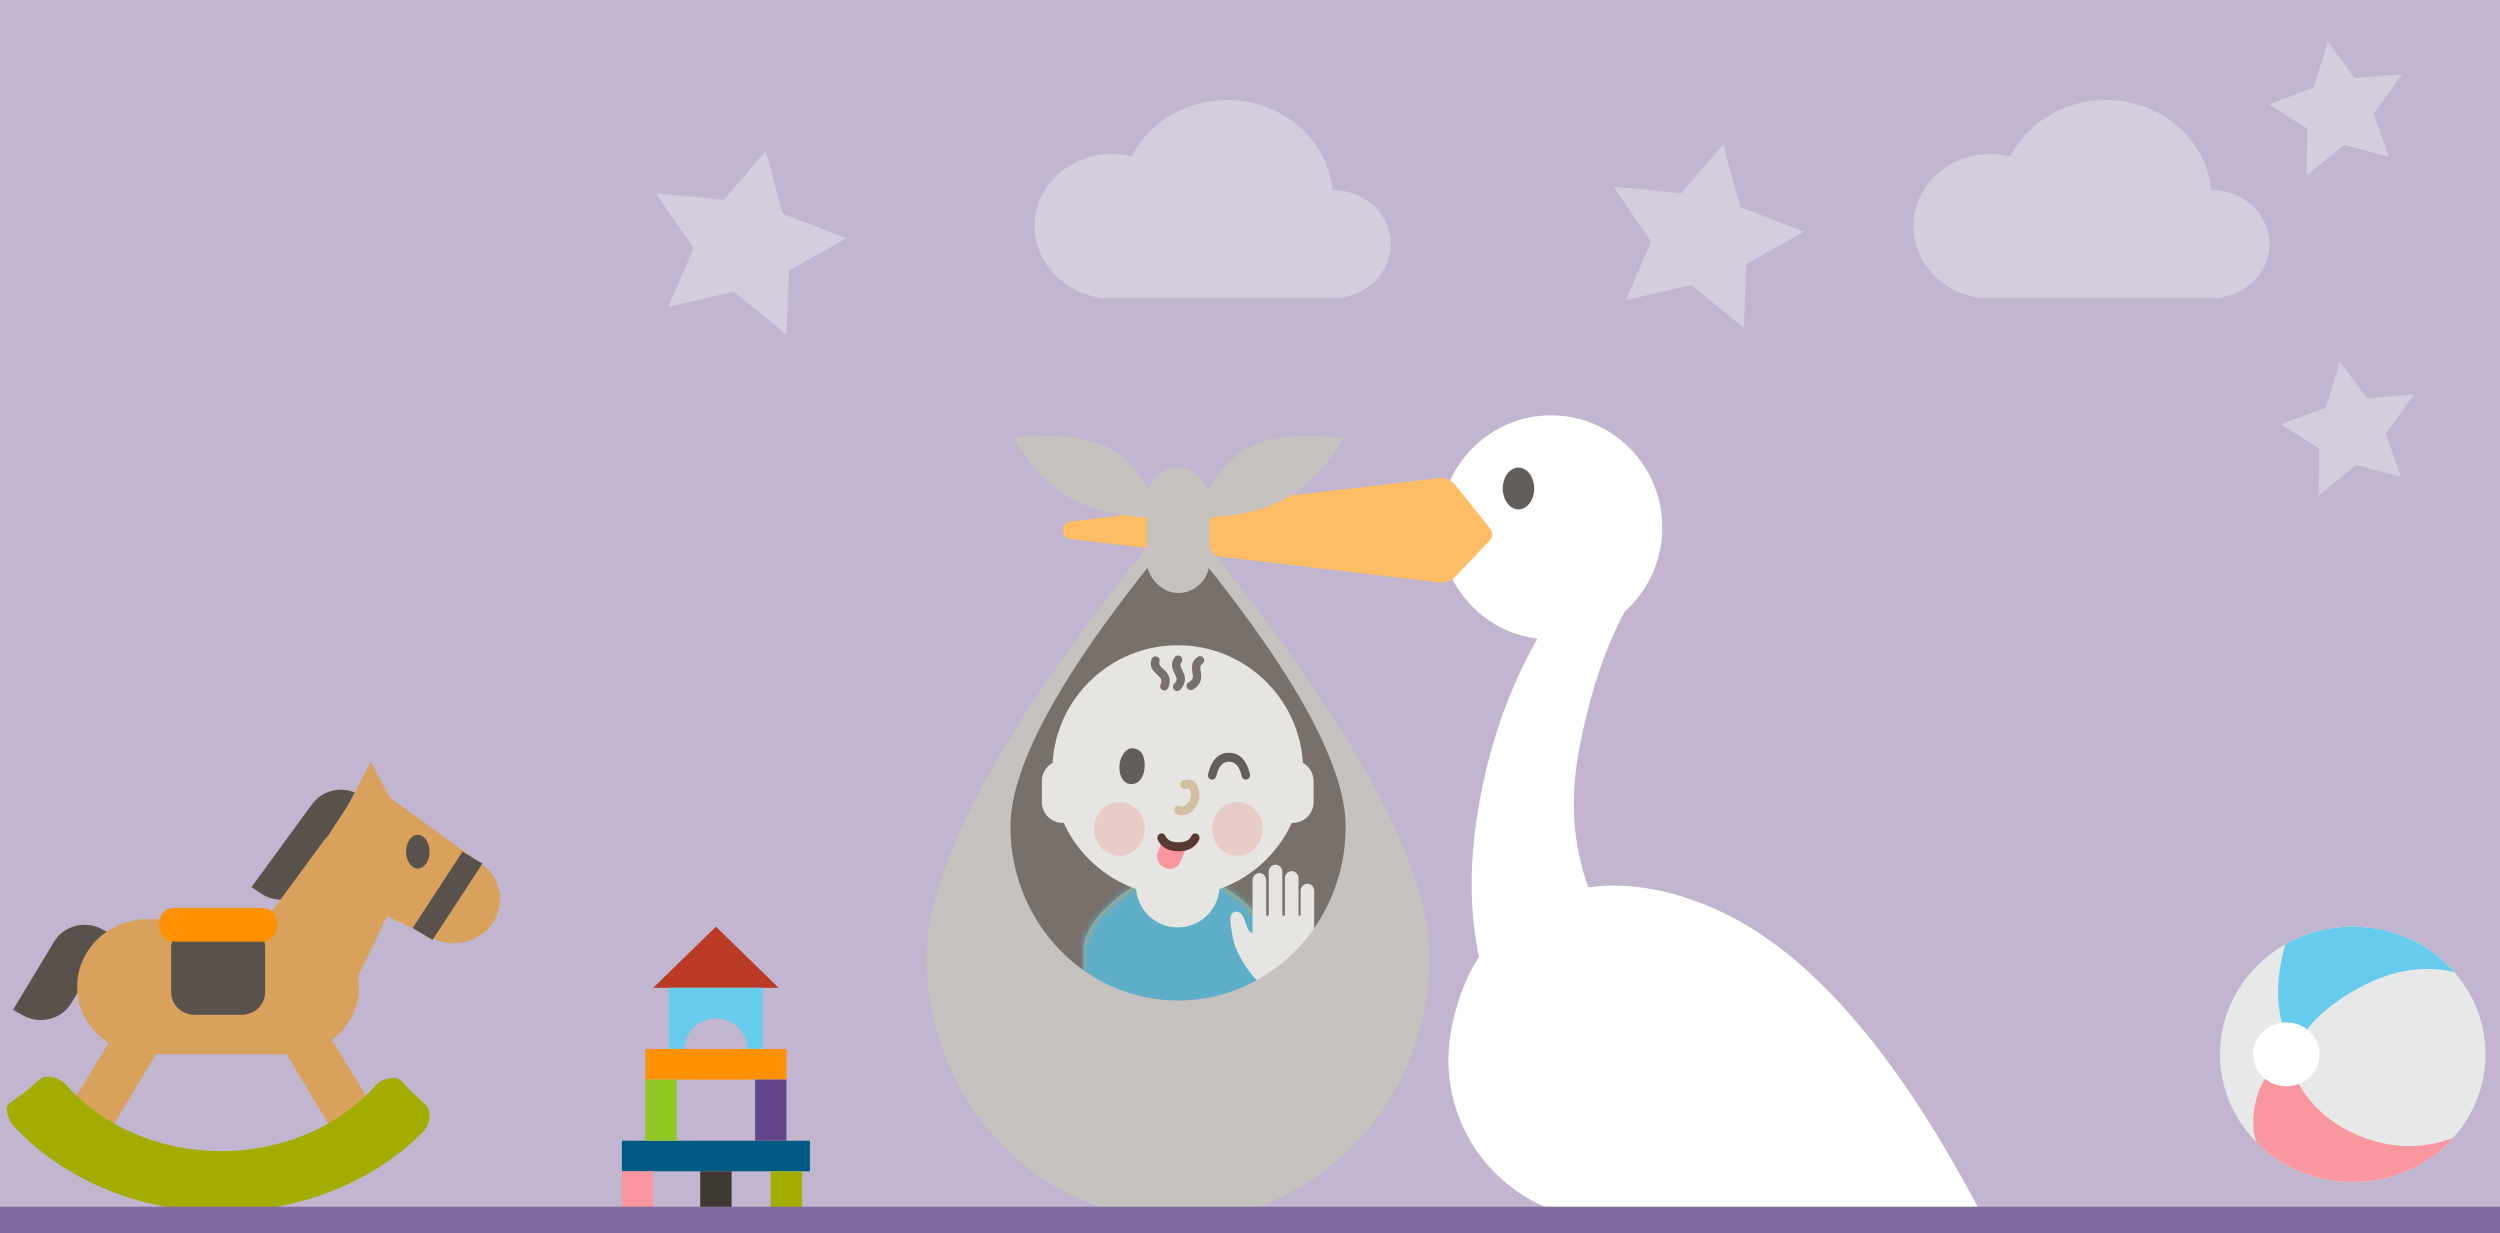 <?xml version="1.0" encoding="UTF-8"?>
<svg width="375px" height="185px" viewBox="0 0 375 185" version="1.1" xmlns="http://www.w3.org/2000/svg" xmlns:xlink="http://www.w3.org/1999/xlink">
    <rect x="0" y="0" width="375" height="185" fill="#808080" stroke="none"/>
    <title>illustrasjon-veiviser-mobil</title>
    <defs>
        <path d="M28.402,9.481 L28.402,22.171 L0,22.171 L0,9.481 C0,5.851 4.64,1.707 7.746,0 C7.746,0 20.656,0 20.656,0 C23.791,1.737 28.402,5.893 28.402,9.481 Z" id="veiviser-mobil-path"></path>
    </defs>
    <g stroke="none" stroke-width="1" fill="none" fill-rule="evenodd">
        <g>
            <rect fill="#C1B5D0" fill-rule="nonzero" x="0" y="0" width="375" height="182"></rect>
            <g transform="translate(0, 3)">
                <g transform="translate(287, 12)" fill="#D4CDDE">
                    <path d="M0,18.907 C0,12.94 5.171,8.103 11.55,8.103 C12.582,8.103 13.582,8.23 14.533,8.467 C17.087,3.46 22.549,0 28.875,0 C37.16,0 43.963,5.934 44.692,13.505 C49.541,13.505 53.419,17.133 53.419,21.608 C53.419,25.623 50.297,28.956 46.2,29.599 L46.2,29.711 L10.106,29.711 C4.409,28.963 0,24.417 0,18.907 Z"></path>
                </g>
                <g transform="translate(155.189, 12)" fill="#D4CDDE">
                    <path d="M0,18.907 C0,12.94 5.171,8.103 11.55,8.103 C12.582,8.103 13.582,8.23 14.533,8.467 C17.087,3.46 22.549,0 28.875,0 C37.16,0 43.963,5.934 44.692,13.505 C49.541,13.505 53.419,17.133 53.419,21.608 C53.419,25.623 50.297,28.956 46.2,29.599 L46.2,29.711 L10.106,29.711 C4.409,28.963 0,24.417 0,18.907 Z"></path>
                </g>
                <g transform="translate(333, 136)" fill-rule="nonzero">
                    <g>
                        <ellipse fill="#E7E9E9" cx="19.912" cy="19.151" rx="19.912" ry="19.151"></ellipse>
                        <path d="M9.818,2.639 C12.778,0.962 16.228,-1.42108547e-14 19.912,-1.42108547e-14 C26.029,-1.42108547e-14 31.501,2.653 35.154,6.827 C30.526,5.715 25.747,6.507 20.818,9.203 C15.436,12.146 12.222,15.462 11.179,19.151 C8.928,15.162 8.217,10.773 9.047,5.985 C9.253,4.796 9.51,3.681 9.818,2.639 Z" fill="#66CBEC"></path>
                        <path d="M5.431,32.296 C5.064,31.078 4.92,29.853 4.999,28.619 C5.251,24.701 6.917,21.545 9.997,19.151 C11.541,24.737 14.979,28.727 20.311,31.121 C25.182,33.308 30.066,33.497 34.965,31.688 C31.314,35.74 25.924,38.303 19.912,38.303 C14.206,38.303 9.061,35.995 5.431,32.296 Z" fill="#FA96A0"></path>
                        <ellipse fill="#FFFFFF" cx="9.956" cy="19.151" rx="4.978" ry="4.788"></ellipse>
                    </g>
                </g>
                <g transform="translate(93, 136)" fill-rule="nonzero">
                    <polygon fill="#BA3A26" points="14.386 0 23.79 9.175 4.982 9.175"></polygon>
                    <path d="M19.088,18.349 C19.088,15.816 16.983,13.762 14.386,13.762 C11.789,13.762 9.684,15.816 9.684,18.349 L7.333,18.349 L7.333,9.175 L21.439,9.175 L21.439,18.349 L19.088,18.349 Z" fill="#66CBEC"></path>
                    <rect fill="#FF9100" x="3.806" y="18.349" width="21.159" height="4.587"></rect>
                    <rect fill="#005B82" x="0.28" y="32.111" width="28.213" height="4.587"></rect>
                    <rect fill="#91C823" x="3.806" y="22.936" width="4.702" height="9.175"></rect>
                    <rect fill="#FA96A0" x="0.28" y="36.698" width="4.702" height="9.175"></rect>
                    <rect fill="#3E3832" x="12.035" y="36.698" width="4.702" height="9.175"></rect>
                    <rect fill="#A2AD00" x="22.615" y="36.698" width="4.702" height="9.175"></rect>
                    <rect fill="#634689" x="20.264" y="22.936" width="4.702" height="9.175"></rect>
                </g>
                <g transform="translate(38, 145) scale(-1, 1) translate(-38, -145) translate(1, 111)" fill-rule="nonzero">
                    <g>
                        <path d="M19.379,6.346 L20.822,5.378 C23.213,3.774 26.509,4.331 28.183,6.622 L37.278,19.065 L35.835,20.033 C33.444,21.638 30.148,21.081 28.474,18.79 L19.379,6.346 Z" fill="#59514B"></path>
                        <path d="M2.73,15.639 L17.21,5.145 C18.762,4.021 20.972,4.315 22.146,5.801 C22.209,5.881 22.268,5.964 22.324,6.049 L27.577,14.103 C28.608,15.685 28.106,17.767 26.456,18.755 C26.367,18.808 26.276,18.858 26.183,18.903 L9.991,26.772 C6.815,28.316 2.933,27.281 1.046,24.387 C-0.842,21.493 -0.111,17.697 2.73,15.639 Z" fill="#D8A25D"></path>
                        <path d="M58.138,26.24 L59.663,25.396 C62.191,23.998 65.424,24.827 66.883,27.249 L73.049,37.482 L71.524,38.326 C68.996,39.724 65.763,38.894 64.304,36.472 L58.138,26.24 Z" fill="#59514B"></path>
                        <path d="M26.602,12.327 L34.827,23.539 C37.065,26.589 36.298,30.801 33.114,32.945 C32.943,33.06 32.766,33.168 32.585,33.268 L30.672,34.326 C27.301,36.191 22.991,35.084 21.046,31.855 C20.941,31.682 20.844,31.504 20.756,31.322 L14.734,18.891 C13.235,15.796 14.45,12.115 17.534,10.409 C20.619,8.703 24.553,9.535 26.602,12.327 Z" fill="#D8A25D"></path>
                        <path d="M31.711,23.873 L52.852,23.873 C58.69,23.873 63.423,28.407 63.423,34 C63.423,39.593 58.69,44.127 52.852,44.127 L31.711,44.127 C25.874,44.127 21.141,39.593 21.141,34 C21.141,28.407 25.874,23.873 31.711,23.873 Z" fill="#D8A25D"></path>
                        <polygon fill="#D8A25D" transform="translate(25.954, 47.443) rotate(30) translate(-25.954, -47.443) " points="22.596 40.681 29.569 40.553 29.313 54.204 22.34 54.332"></polygon>
                        <polygon fill="#D8A25D" transform="translate(57.666, 47.443) rotate(-30) translate(-57.666, -47.443) " points="54.051 40.553 61.024 40.681 61.28 54.332 54.307 54.204"></polygon>
                        <path d="M18.577,48.733 C23.874,54.766 32.319,58.669 41.832,58.669 C51.368,58.669 59.831,54.746 65.126,48.687 C65.799,47.916 67.969,46.777 69.331,48.135 C70.92,49.719 72.715,50.82 73.647,51.56 C74.505,52.24 73.588,54.23 72.855,55.014 C65.582,62.782 54.388,67.758 41.832,67.758 C29.611,67.758 18.681,63.044 11.4,55.631 C10.706,54.924 10.025,52.841 11.235,51.646 C12.096,50.796 13.439,49.662 14.733,48.193 C15.694,47.102 17.889,47.948 18.577,48.733 Z" fill="#A2AD00"></path>
                        <ellipse fill="#59514B" cx="12.332" cy="13.745" rx="1.762" ry="2.532"></ellipse>
                        <polygon fill="#59514B" transform="translate(7.871, 20.365) rotate(-32) translate(-7.871, -20.365) " points="5.997 13.498 9.479 13.564 9.745 27.233 6.263 27.167"></polygon>
                        <polygon fill="#D8A25D" points="19.379 0.242 22.903 6.994 15.856 6.994"></polygon>
                        <path d="M38.758,24.717 L45.805,24.717 C47.751,24.717 49.329,26.228 49.329,28.092 L49.329,34.844 C49.329,36.708 47.751,38.22 45.805,38.22 L38.758,38.22 C36.813,38.22 35.235,36.708 35.235,34.844 L35.235,28.092 C35.235,26.228 36.813,24.717 38.758,24.717 Z" fill="#59514B"></path>
                        <path d="M35.675,22.185 L48.889,22.185 C50.105,22.185 51.091,23.129 51.091,24.295 L51.091,25.139 C51.091,26.304 50.105,27.248 48.889,27.248 L35.675,27.248 C34.459,27.248 33.473,26.304 33.473,25.139 L33.473,24.295 C33.473,23.129 34.459,22.185 35.675,22.185 Z" fill="#FF9100"></path>
                    </g>
                </g>
                <g transform="translate(353.287, 60.988) scale(-1, -1) rotate(-20) translate(-353.287, -60.988) translate(342.787, 50.988)" fill="#D4CDDE">
                    <polygon points="7.391 13.403 0.57 11.532 6.552 7.431 6.641 0.576 12.302 4.54 19.178 2.175 16.695 8.725 20.855 14.118 13.659 14.202 9.356 19.901"></polygon>
                </g>
                <g transform="translate(351.476, 12.988) scale(-1, -1) rotate(-20) translate(-351.476, -12.988) translate(340.976, 2.988)" fill="#D4CDDE">
                    <polygon points="7.391 13.403 0.57 11.532 6.552 7.431 6.641 0.576 12.302 4.54 19.178 2.175 16.695 8.725 20.855 14.118 13.659 14.202 9.356 19.901"></polygon>
                </g>
                <g transform="translate(110.378, 33.749) scale(-1, -1) rotate(-140) translate(-110.378, -33.749) translate(95.378, 19.249)" fill="#D4CDDE">
                    <polygon points="10.435 18.922 0.805 16.28 9.25 10.491 9.375 0.814 17.368 6.409 27.074 3.07 23.569 12.317 29.443 19.931 19.284 20.05 13.208 28.095"></polygon>
                </g>
                <g transform="translate(254, 32.749) scale(-1, -1) rotate(-140) translate(-254, -32.749) translate(239, 18.249)" fill="#D4CDDE">
                    <polygon points="10.435 18.922 0.805 16.28 9.25 10.491 9.375 0.814 17.368 6.409 27.074 3.07 23.569 12.317 29.443 19.931 19.284 20.05 13.208 28.095"></polygon>
                </g>
                <g transform="translate(139, 58)">
                    <g transform="translate(20.425, 1.303)" fill-rule="nonzero">
                        <path d="M78.819,70.798 C84.807,69.961 91.696,71.117 98.984,74.58 C112.165,80.844 124.856,95.449 137.055,118.395 L137.055,118.395 C137.462,119.16 137.17,120.109 136.404,120.514 C136.177,120.634 135.924,120.697 135.667,120.697 L81.874,120.697 C68.597,120.697 57.833,109.959 57.833,96.712 C57.833,95.446 57.933,94.183 58.133,92.933 C58.857,88.411 60.329,84.483 62.417,81.236 C61.07,74.781 60.972,67.787 62.122,60.253 C63.623,50.417 66.643,41.501 71.183,33.503 C62.943,32.481 56.562,25.399 56.562,16.815 C56.562,7.528 64.029,0 73.241,0 C82.452,0 89.919,7.528 89.919,16.815 C89.919,21.835 87.738,26.34 84.278,29.421 C81.415,34.78 79.203,41.32 77.642,49.044 C75.901,57.662 76.539,64.317 78.819,70.798 Z" fill="#FFFFFF"></path>
                        <path d="M1.218,18.556 C0.586,18.482 0.088,18.003 0.01,17.396 C-0.083,16.665 0.458,16.001 1.218,15.911 L56.337,9.425 C57.31,9.31 58.273,9.698 58.871,10.445 L64.131,17.016 C64.54,17.528 64.509,18.247 64.058,18.725 L58.871,24.208 C58.266,24.847 57.376,25.165 56.483,25.06 L1.218,18.556 Z" fill="#FFBD66"></path>
                    </g>
                    <path d="M37.708,92.218 C52.46,92.218 64.418,79.768 64.418,64.412 C64.418,54.174 55.515,38.363 37.708,16.978 C19.902,38.363 10.998,54.174 10.998,64.412 C10.998,79.768 22.957,92.218 37.708,92.218 Z" fill="#78706A" fill-rule="nonzero"></path>
                    <g transform="translate(17.283, 35.788)">
                        <g transform="translate(6.271, 36.056)" fill-rule="evenodd" stroke-width="1">
                            <g>
                                <g>
                                    <mask id="veiviser-mobil-mask1" fill="white">
                                        <use xlink:href="#veiviser-mobil-path"></use>
                                    </mask>
                                    <use fill="#D8A25D" xlink:href="#veiviser-mobil-path"></use>
                                    <g mask="url(#veiviser-mobil-mask1)" fill="#5EAEC7">
                                        <g transform="translate(-53.099, -68.976)">
                                            <polygon points="0 147.778 147.643 147.778 147.643 0 0 0"></polygon>
                                        </g>
                                    </g>
                                </g>
                            </g>
                        </g>
                        <path d="M1.603,17.643 C2.207,7.798 10.382,0 20.379,0 C30.376,0 38.552,7.798 39.155,17.643 C40.112,18.18 40.759,19.204 40.759,20.379 L40.759,23.515 C40.759,25.246 39.355,26.65 37.623,26.65 C37.578,26.65 37.532,26.649 37.487,26.647 C35.373,31.255 31.451,34.862 26.63,36.56 C26.373,39.787 23.673,42.326 20.379,42.326 C17.086,42.326 14.386,39.787 14.129,36.56 C9.307,34.862 5.386,31.255 3.272,26.647 C3.227,26.649 3.181,26.65 3.135,26.65 C1.404,26.65 2.12056029e-16,25.246 0,23.515 L0,20.379 C-1.43917299e-16,19.204 0.647,18.18 1.603,17.643 Z" fill="#E7E5E2" fill-rule="evenodd"></path>
                        <g stroke-width="1" fill-rule="evenodd" transform="translate(14.109, 0)" fill="#78706A">
                            <path d="M4.305,1.877 C4.614,1.722 4.991,1.848 5.146,2.158 C5.301,2.467 5.175,2.844 4.866,2.999 C4.48,3.192 4.419,3.395 4.419,4.421 C4.419,5.489 3.846,6.254 2.801,6.603 C2.473,6.712 2.118,6.535 2.008,6.206 C1.899,5.878 2.076,5.522 2.405,5.413 C2.946,5.232 3.165,4.94 3.165,4.421 C3.165,2.95 3.342,2.359 4.305,1.877 Z" fill-rule="nonzero" transform="translate(3.594, 4.223) rotate(-48) translate(-3.594, -4.223) "></path>
                            <path d="M6.964,1.858 C7.274,1.703 7.65,1.828 7.805,2.138 C7.96,2.448 7.835,2.824 7.525,2.979 C7.139,3.172 7.079,3.375 7.079,4.402 C7.079,5.47 6.505,6.235 5.461,6.583 C5.132,6.693 4.777,6.515 4.668,6.187 C4.558,5.858 4.736,5.503 5.064,5.393 C5.605,5.213 5.825,4.92 5.825,4.402 C5.825,2.931 6.001,2.339 6.964,1.858 Z" fill-rule="nonzero" transform="translate(6.254, 4.203) rotate(-27) translate(-6.254, -4.203) "></path>
                            <path d="M9.624,1.838 C9.933,1.683 10.31,1.809 10.465,2.118 C10.62,2.428 10.494,2.805 10.185,2.96 C9.799,3.153 9.738,3.355 9.738,4.382 C9.738,5.45 9.165,6.215 8.12,6.563 C7.792,6.673 7.437,6.495 7.327,6.167 C7.218,5.838 7.395,5.483 7.724,5.374 C8.265,5.193 8.484,4.901 8.484,4.382 C8.484,2.911 8.66,2.32 9.624,1.838 Z" fill-rule="nonzero" transform="translate(8.913, 4.184) rotate(-9) translate(-8.913, -4.184) "></path>
                        </g>
                        <g transform="translate(7.838, 14.109)">
                            <path d="M7.585,13.436 C7.585,15.663 5.888,17.468 3.794,17.468 C1.699,17.468 0,15.663 0,13.436 C0,11.211 1.699,9.406 3.794,9.406 C5.888,9.406 7.585,11.211 7.585,13.436" fill="#E8CCC8" fill-rule="evenodd"></path>
                            <path d="M11.391,19.406 C10.557,19.387 9.836,18.815 9.557,18.034 L9.39,15.368 L13.219,15.454 L13.168,18.115 C12.922,18.885 12.224,19.424 11.391,19.406 Z" fill="#FA96A0" fill-rule="evenodd" transform="translate(11.305, 17.387) rotate(23) translate(-11.305, -17.387) "></path>
                            <path d="M25.285,13.436 C25.285,15.663 23.587,17.468 21.493,17.468 C19.398,17.468 17.699,15.663 17.699,13.436 C17.699,11.211 19.398,9.406 21.493,9.406 C23.587,9.406 25.285,11.211 25.285,13.436" fill="#E8CCC8" fill-rule="evenodd"></path>
                            <path d="M13.684,7.436 C13.342,7.512 13.007,7.279 12.935,6.916 C12.864,6.553 13.082,6.197 13.424,6.121 C14.274,5.931 14.985,6.077 15.376,6.774 C16.136,8.131 15.871,9.695 14.673,10.778 C13.976,11.408 12.998,11.633 12.315,11.194 C12.016,11.002 11.921,10.589 12.101,10.272 C12.282,9.954 12.671,9.853 12.969,10.045 C13.119,10.141 13.532,10.045 13.854,9.754 C14.588,9.091 14.73,8.249 14.29,7.462 C14.248,7.388 14.065,7.35 13.684,7.436 Z" fill="#D1BFA3" fill-rule="nonzero"></path>
                            <path d="M17.086,2.85 C17.001,2.49 17.207,2.126 17.546,2.036 C17.885,1.946 18.228,2.164 18.312,2.524 C18.67,4.044 19.29,4.703 20.228,4.703 C21.165,4.703 21.786,4.044 22.143,2.524 C22.228,2.164 22.571,1.946 22.909,2.036 C23.248,2.126 23.454,2.49 23.369,2.85 C22.884,4.914 21.819,6.047 20.228,6.047 C18.637,6.047 17.571,4.914 17.086,2.85 Z" fill="#635E59" fill-rule="nonzero" transform="translate(20.228, 4.031) scale(1, -1) translate(-20.228, -4.031) "></path>
                            <path d="M5.698,6.714 C3.955,6.835 3.468,4.488 3.993,2.957 C4.092,2.666 4.668,1.344 5.689,1.344 C6.709,1.344 7.16,2.067 7.222,2.191 C7.972,3.685 7.605,6.583 5.698,6.714" fill="#635E59" fill-rule="evenodd"></path>
                            <path d="M9.548,15.081 C9.392,14.749 9.519,14.346 9.831,14.18 C10.143,14.014 10.523,14.148 10.679,14.48 C10.982,15.125 11.599,15.452 12.642,15.452 C13.685,15.452 14.302,15.125 14.605,14.48 C14.761,14.148 15.141,14.014 15.453,14.18 C15.766,14.346 15.892,14.749 15.736,15.081 C15.196,16.228 14.128,16.796 12.642,16.796 C11.157,16.796 10.088,16.228 9.548,15.081 Z" fill="#593A32" fill-rule="nonzero" transform="translate(12.642, 15.452) scale(1, -1) rotate(-180) translate(-12.642, -15.452) "></path>
                        </g>
                    </g>
                    <rect fill="#C6C2BF" fill-rule="nonzero" x="32.995" y="9.141" width="9.427" height="18.81" rx="4.703"></rect>
                    <path d="M36.986,12.588 C32.476,7.731 28.332,5.304 24.555,5.307 C20.778,5.31 16.545,6.528 11.857,8.962 C15.938,12.157 19.79,14.016 23.414,14.539 C27.037,15.061 31.561,14.411 36.986,12.588 Z" fill="#C6C2BF" fill-rule="nonzero" transform="translate(24.421, 10.01) rotate(20) translate(-24.421, -10.01) "></path>
                    <path d="M63.696,12.588 C59.186,7.731 55.043,5.304 51.266,5.307 C47.489,5.31 43.256,6.528 38.567,8.962 C42.649,12.157 46.501,14.016 50.124,14.539 C53.748,15.061 58.272,14.411 63.696,12.588 Z" fill="#C6C2BF" fill-rule="nonzero" transform="translate(51.132, 10.01) scale(-1, 1) rotate(20) translate(-51.132, -10.01) "></path>
                    <g transform="translate(45.564, 68.705)" fill="#E7E5E2">
                        <path d="M10.529,3.918 L10.529,7.637 L10.527,7.62 L10.212,7.62 L10.212,2.029 C10.212,1.44 9.756,0.963 9.192,0.963 C8.629,0.963 8.172,1.44 8.172,2.029 L8.172,7.62 L7.784,7.62 L7.784,1.066 C7.784,0.478 7.327,0 6.764,0 C6.201,0 5.744,0.478 5.744,1.066 L5.744,7.62 L5.357,7.62 L5.357,2.326 C5.357,1.737 4.9,1.259 4.336,1.259 C3.773,1.259 3.316,1.737 3.316,2.326 L3.316,10.238 C3.137,10.202 2.906,10.114 2.768,9.893 C2.518,9.49 2.623,9.595 2.238,8.583 C1.853,7.571 1.495,6.859 0.635,7.084 C-0.348,7.341 0.01,8.984 0.385,11.105 C0.635,12.516 1.48,13.916 2.114,14.961 C2.748,16.004 3.958,17.528 4.38,17.528 L4.476,28.215 L11.18,28.215 L11.18,18.072 C11.18,17.462 11.743,17.248 11.743,17.248 C12.213,17.078 12.569,16.299 12.569,15.241 L12.569,3.918 C12.569,3.33 12.113,2.852 11.549,2.852 C10.986,2.852 10.529,3.33 10.529,3.918 Z"></path>
                    </g>
                    <path d="M37.708,122 C16.882,122 0,104.364 0,82.608 C0,68.105 12.569,45.705 37.708,15.411 C62.847,45.705 75.416,68.105 75.416,82.608 C75.416,104.364 58.534,122 37.708,122 Z M37.708,89.083 C51.592,89.083 62.847,77.412 62.847,63.015 C62.847,53.417 54.467,38.594 37.708,18.546 C20.949,38.594 12.569,53.417 12.569,63.015 C12.569,77.412 23.824,89.083 37.708,89.083 Z" fill="#C6C2BF" fill-rule="nonzero"></path>
                    <ellipse fill="#635E59" cx="88.771" cy="12.276" rx="2.357" ry="3.135"></ellipse>
                </g>
                <rect fill="#826BA1" fill-rule="nonzero" x="0" y="178" width="375" height="4"></rect>
            </g>
        </g>
    </g>
</svg>